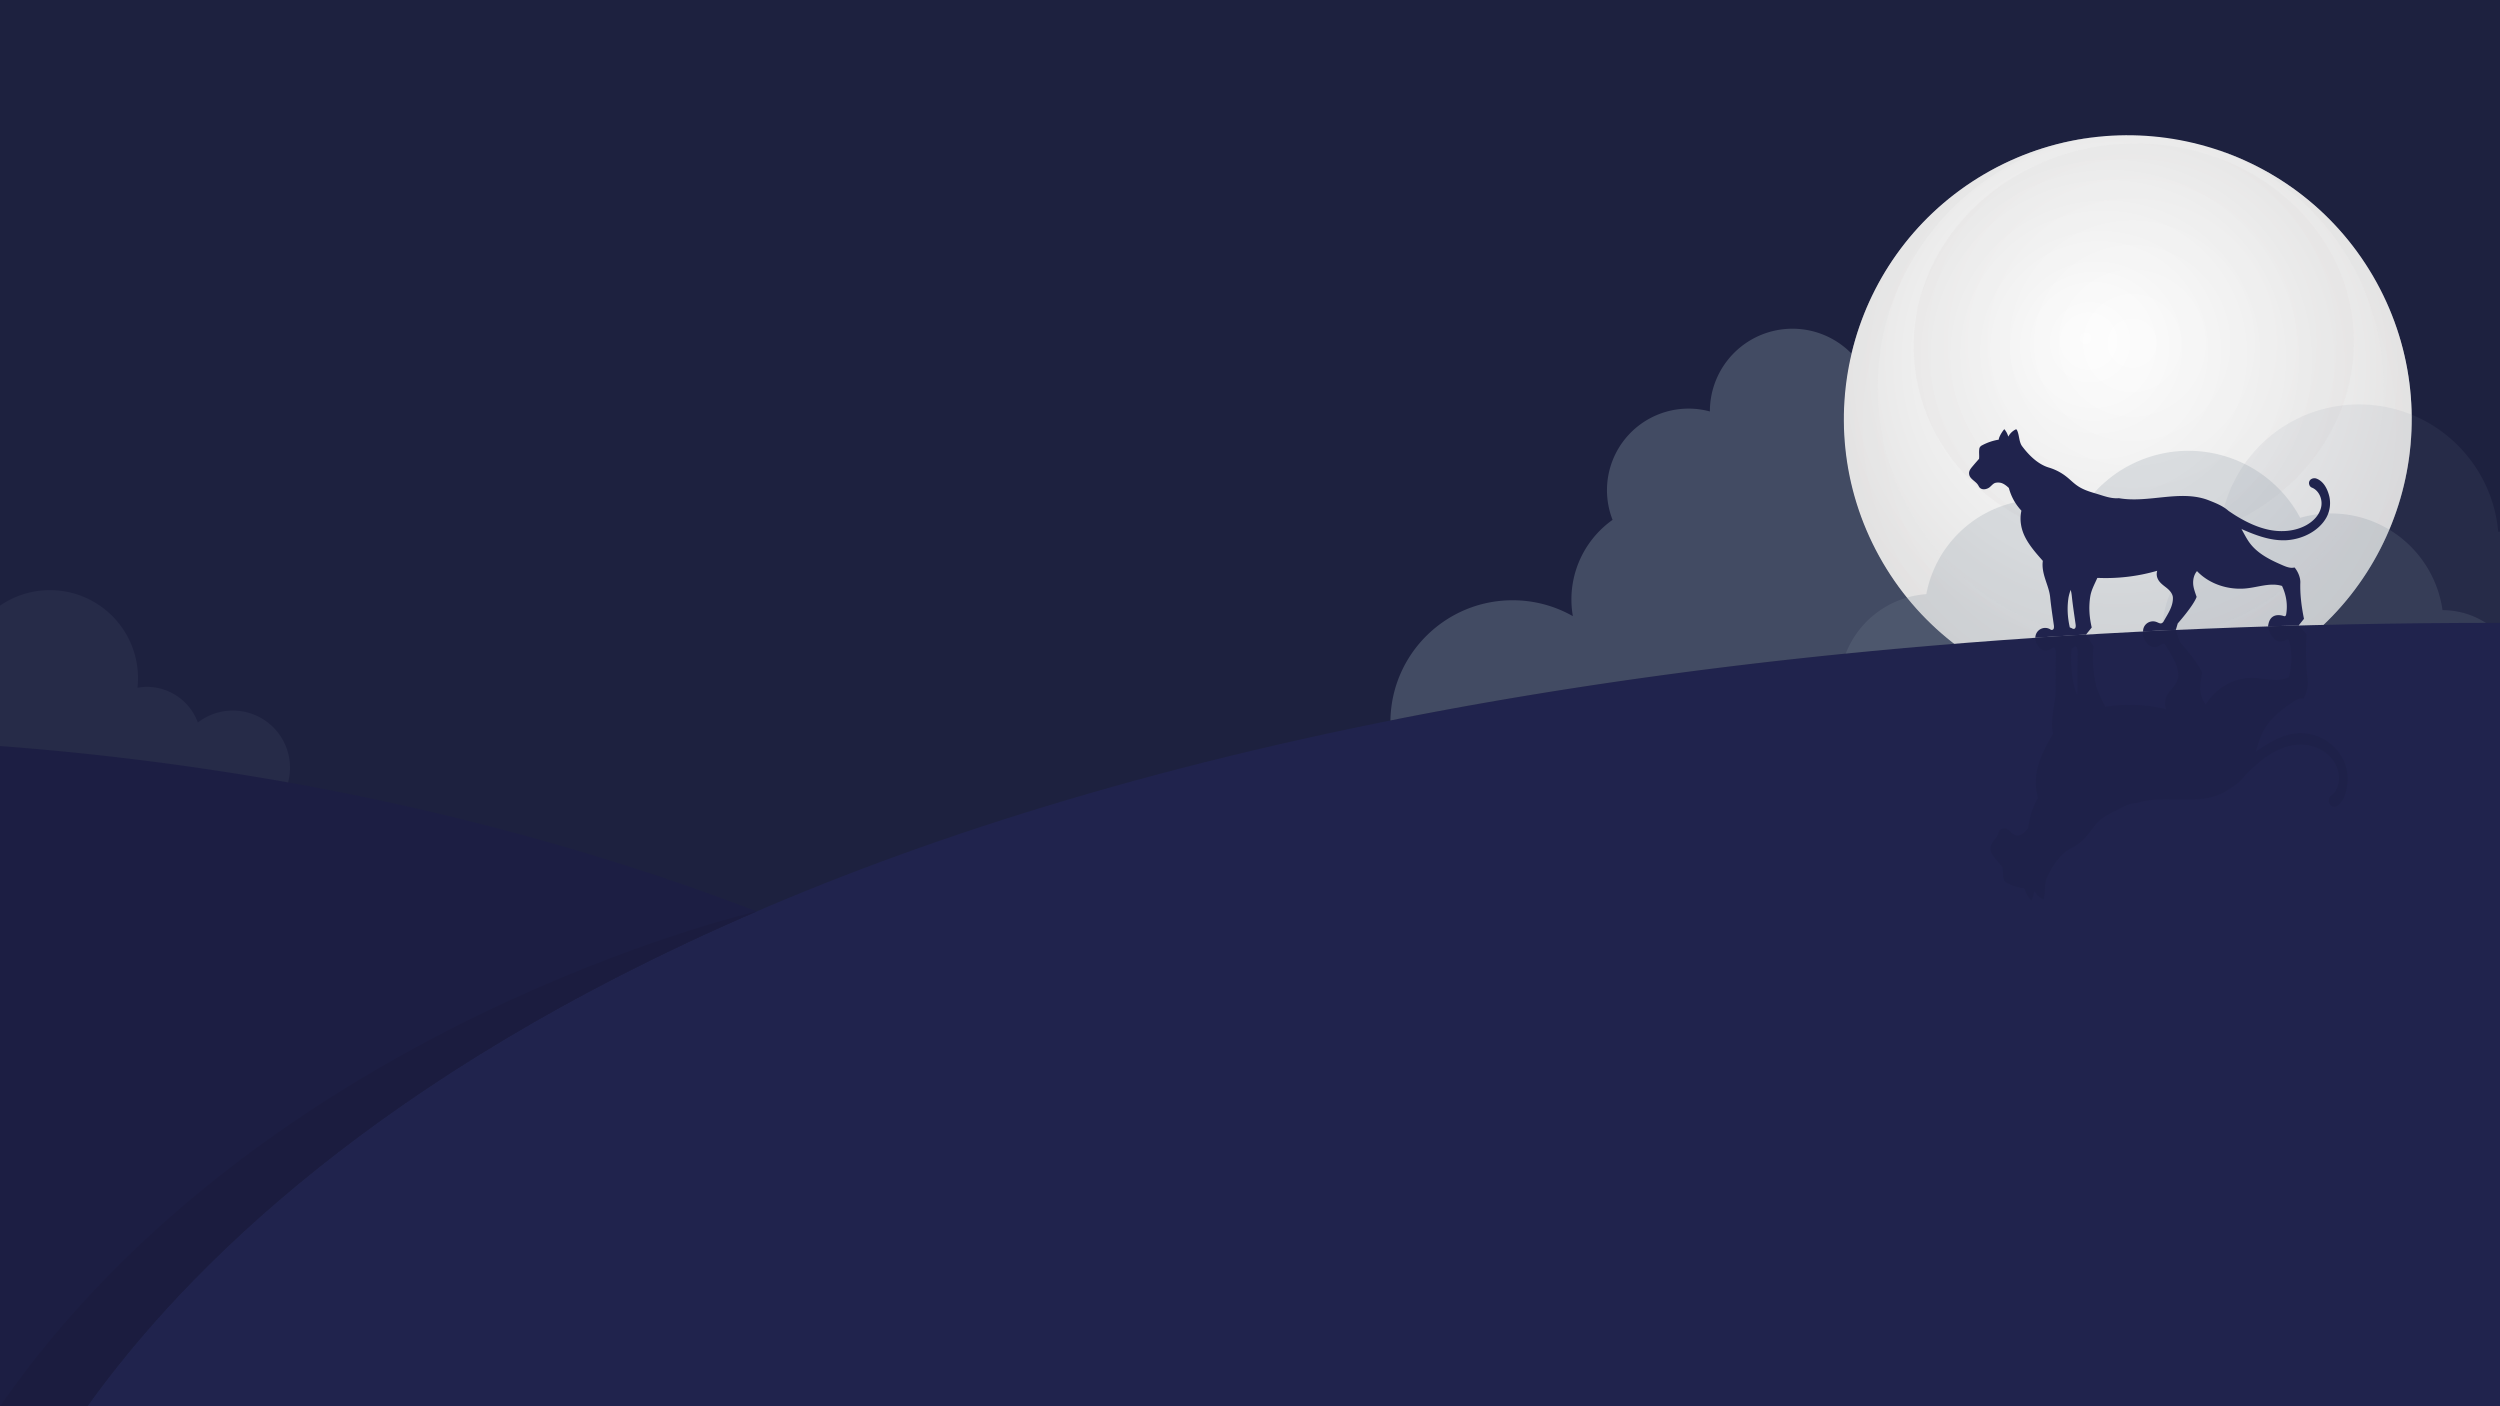 <svg xmlns="http://www.w3.org/2000/svg" xmlns:xlink="http://www.w3.org/1999/xlink" viewBox="0 0 3840 2160"><defs><style>.cls-1{isolation:isolate;}.cls-2{fill:#1d213f;}.cls-3{fill:url(#radial-gradient);}.cls-4{mix-blend-mode:multiply;fill:url(#radial-gradient-2);}.cls-4,.cls-6{opacity:0.4;}.cls-5{mix-blend-mode:screen;opacity:0.3;fill:url(#radial-gradient-3);}.cls-6,.cls-7,.cls-8{fill:#7c8b99;}.cls-7{opacity:0.2;}.cls-8{opacity:0.1;}.cls-9{fill:#20234d;}.cls-10{fill:#1c1e43;}.cls-11{fill:#1b1c3f;}.cls-12{fill:#1e2149;}</style><radialGradient id="radial-gradient" cx="1736.39" cy="231.31" fx="1650.185" fy="220.06" r="501.21" gradientTransform="matrix(0.84, 0.55, -0.55, 0.84, 1937.24, -573.58)" gradientUnits="userSpaceOnUse"><stop offset="0" stop-color="#fff"/><stop offset="0.63" stop-color="#ededed"/><stop offset="1" stop-color="#e1e0e0"/></radialGradient><radialGradient id="radial-gradient-2" cx="1779.7" cy="293.86" fx="1779.705" fy="293.864" r="436.05" xlink:href="#radial-gradient"/><radialGradient id="radial-gradient-3" cx="1487.72" cy="218.73" fx="1487.724" fy="218.726" r="323.56" gradientTransform="matrix(0.79, 0.61, -0.61, 0.79, 2233.2, -553.23)" xlink:href="#radial-gradient"/></defs><g class="cls-1"><g id="Layer_1" data-name="Layer 1"><rect class="cls-2" width="3840" height="2160"/><path class="cls-3" d="M3478.8,1025.7c-210.8,116.3-476.1,39.6-592.4-171.3S2846.9,378.3,3057.7,262s476.1-39.6,592.4,171.3S3689.7,909.4,3478.8,1025.7Z"/><path class="cls-4" d="M3401.7,228.6c133.1,46.9,235.9,164.8,256.2,314.2,29.1,212.7-119.8,408.6-332.5,437.6s-408.6-119.9-437.6-332.5c-28.7-210.9,117.4-405.2,327.1-436.8l-5.6.7c-238.6,32.5-405.6,252.4-373.1,491s252.4,405.6,491,373.1,405.7-252.4,373.1-491C3676.9,413.1,3556.4,278.4,3401.7,228.6Z"/><path class="cls-5" d="M3615.2,509.8c9.5,170-134,316.2-320.5,326.6s-345.4-118.9-354.9-288.9S3073.9,231.3,3260.4,221,3605.7,339.9,3615.2,509.8Z"/><path class="cls-6" d="M2286.1,1790.2a153.3,153.3,0,0,0-147.3-257.1c.1-1.7.2-3.4.2-5.2,0-98.9-80.2-179.2-179.2-179.2-82.2,0-151.4,55.4-172.5,130.8a92.3,92.3,0,0,0-11.8-.9,85,85,0,0,0-84.7,77.9h-.4a147.9,147.9,0,0,0-120.6,233.7Z"/><path class="cls-7" d="M3840,974.5a123.4,123.4,0,0,0-88.3-37.3,172.9,172.9,0,0,0-182-148.2,169.8,169.8,0,0,0-36.6,6.3,194.7,194.7,0,0,0-333.9-15.8,176.4,176.4,0,0,0-76.2-12,178.6,178.6,0,0,0-164.2,145.1,144.1,144.1,0,0,0-111.7,220.1H3840Z"/><path class="cls-8" d="M3840,816.6l-2.7.3c-9.7-109.7-101.7-195.7-213.9-195.7-117.1,0-212.2,93.7-214.6,210.3a155.4,155.4,0,0,0-78.8,191.4h510Z"/><path class="cls-9" d="M3840,2160V956.7C1323.4,956.7,429.4,1747,134.1,2160Z"/><path class="cls-10" d="M134.1,2160c148.4-207.5,447.8-510.2,1028.1-760.1-273.5-105-666.6-216.5-1162.2-254V2160Z"/><path class="cls-11" d="M1162.2,1399.9h0S407.5,1573,0,2160H134.1C282.5,1952.5,581.9,1649.8,1162.2,1399.9Z"/><path class="cls-6" d="M2836.2,702.8a434.6,434.6,0,0,1,7.7-159.7,126.8,126.8,0,0,0-217.5,88.5v.4a125.3,125.3,0,0,0-149.5,166.5,149.9,149.9,0,0,0-61,147.9,186.9,186.9,0,0,0-92.5-24.4c-102.7,0-186.1,82.4-187.7,184.6,257.2-51.2,544.7-91.8,866-117.7A434.7,434.7,0,0,1,2836.2,702.8Z"/><path class="cls-8" d="M442.5,1201.8a87.8,87.8,0,0,0-138.6-92,83.5,83.5,0,0,0-78.2-54.8,85.9,85.9,0,0,0-14.5,1.4,139.4,139.4,0,0,0,.8-14.5A135.3,135.3,0,0,0,0,930.3v215.6A4423.3,4423.3,0,0,1,442.5,1201.8Z"/><path class="cls-12" d="M3134.6,996.6a13.2,13.2,0,0,0,16.1-.2c1.2-1,2.5-2.2,4-2s3.1,4.6,3.1,7.8c-.2,18.8-.6,36.1-.2,55,.2,11.8-2.2,23.2-3.9,34.8s-2.9,23.4-.2,34.9c-8.3,14.6-16.8,29.5-22,46.2a91.4,91.4,0,0,0-1.1,52.6,109.2,109.2,0,0,0-14.8,45.3c-2.7,3.9-5.7,7.7-9.4,10s-8.3,3.2-12.3,1.1-5-4.3-7.5-6.4c-5-4.1-12.6-4.8-15.8,1.1-.7,1.5-1.1,3.2-1.7,4.8-1.6,4.2-4.6,7.3-7.1,10.7s-4.8,7.7-4.5,12.4,3.8,9.8,7.1,13.7,7.3,8.5,11,12.8c1.2,5.4,1,12,2.1,17.4a15.9,15.9,0,0,0,1.5,4.5,10,10,0,0,0,4.1,3.3,71.5,71.5,0,0,0,26.4,8,24.3,24.3,0,0,0,2.4,6.7c2.2,4.6,5.2,8.4,8.1,12.2a38.4,38.4,0,0,0,4.7-14.8,30,30,0,0,0,12.1,12.1c.6.3,1.3.6,1.8.2a2.1,2.1,0,0,0,.7-1.4c2.9-9.9.6-22.6,4.9-31.7,8.6-18.1,20.6-36.6,36.5-44.4a79.2,79.2,0,0,0,25.2-20.1c5.9-7,10.9-15.1,17.3-21.4s16.4-11.6,25.2-15.9c11.1-5.4,21.9-12.5,34-12.5,44.4-14.6,96.3,6.7,137.1-18.5,10.7-6.6,21.6-13.4,29.3-24.4l-.6.9c3.1-3.3,6.3-6.5,9.5-9.5,17.4-16.7,33.6-27.6,49.5-33.3,19.7-7.1,39.7-6.3,56.3,2.2,13.4,6.7,23.3,18.3,27.3,31.6,4.7,15.5.1,33.2-10.3,39.6a8.1,8.1,0,0,0-3.2,5.7,11.2,11.2,0,0,0,1.4,7.8,8.1,8.1,0,0,0,11,2.6c11.7-7.3,15-25.2,16-35.2a69.2,69.2,0,0,0-8.7-40.3,73.7,73.7,0,0,0-66.1-36.4h-.6c-24,1.2-46.4,15.2-65.7,28.5l-.6,1.8c3.6-10.6,6.8-22.2,11.5-31.5,10.3-20.7,27.7-34.1,45-45.8,5.5-3.7,11.7-7.6,17.9-6.1,4.4-7.9,7.3-20.1,6.1-29.7-3-22.8-2.9-46.6-1.6-69.4l-12.2-13.2-47,1.4c1.5,8.2,5.7,16.6,11.6,20.7s11.4,2.6,16.7-.1a3.6,3.6,0,0,1,2.4-.6c1.2.4,1.8,2.1,2.2,3.6a112,112,0,0,1-.9,54.3c-17.1,8.7-36.9,1.4-55.7,1.1-27.6-.4-55.6,14.3-71.9,41-5.2-5.9-7.8-14.6-8.4-23.1s1.4-17.6,2.8-25.8c-6.6-16.3-34.3-47.3-34.3-47.3l-6.1-18.4-50.4,2.4c-1.4,6.8,2.8,14.7,7.3,19.4s12,6.1,17.3,2.6c2.4-1.5,4.9-4,7.6-3s2.7,2.4,3.7,4.1c7.8,13.3,16.8,26,18.3,42.1.7,7.8-3.4,14.7-7.8,20.2s-9.5,10.5-11.6,17.8a26.4,26.4,0,0,0,.6,16.2,233.6,233.6,0,0,0-91.1-4.1l-2.2.4c-5.4-11.3-11.8-22.2-14.6-34.4a184.2,184.2,0,0,1-3.6-58.7l-11.4-17.9-28.3,1.7-49.6,3.2A21.9,21.9,0,0,0,3134.6,996.6Zm328.6,162.2-1.5,4.3ZM3181.9,996.2a14.9,14.9,0,0,0,2.4-1.4c1.2-1,2.4-2.2,3.9-2s3.2,4.6,3.1,7.7c-.1,18.9-.6,36.1-.2,55a92.4,92.4,0,0,1-.5,11.8,78.8,78.8,0,0,1-4.9-14.4C3181.3,1034.1,3180.4,1015.3,3181.9,996.2Z"/><path class="cls-9" d="M3212.9,963.8c-3.7-15.7-4.8-31.4-2.3-47.3,1.5-10.1,6.7-19.3,10.9-28.8h2.2a283.8,283.8,0,0,0,89.8-11,17,17,0,0,0,1.1,12.9c2.8,5.7,8.3,9.4,13.2,13.3s9.7,9.2,9.8,15.5c.2,13-7.4,23.9-13.8,35.2a7.3,7.3,0,0,1-3.3,3.6c-2.5,1.1-5.2-.7-7.8-1.7a15.3,15.3,0,0,0-16.8,3.6,14.8,14.8,0,0,0-4.1,10.8c16.6-.9,33.4-1.7,50.3-2.4l2.9-9.9s24.2-27.2,29-40.8c-2.2-6.5-5-13.6-5.3-20.4s1.4-14,5.9-19.2c18.9,20,48.1,29.3,75.4,26.6,18.5-1.8,37.4-9.3,55.2-3.8,6.4,13.6,8.9,28.4,6.4,43.3-.2,1.2-.6,2.6-1.8,3.1a3.4,3.4,0,0,1-2.4-.3c-5.5-1.7-11.9-2-16.6,1.3s-6.3,8.9-7.1,14.7l47-1.4,8.2-10.2c-3.7-18.1-6.2-37.2-5.6-55.6.3-7.8-3.8-17.4-8.9-23.3-6.1,1.7-12.6-.9-18.4-3.4-18.3-7.9-36.9-17-49.3-32.7-5.6-7.1-9.9-16.1-14.5-24.2l.8,1.3c20.4,9,44,18.3,67.9,17.2h.6c26.5-1.5,50.8-15.1,61.8-34.8a46.3,46.3,0,0,0,4.4-33c-2-8-7.1-22-19.4-26.8-3.9-1.5-8.5-.2-10.6,3a7.4,7.4,0,0,0-.6,6.4,6.8,6.8,0,0,0,3.8,4.3c10.9,4.2,17.3,18,14.2,30.8-2.6,11-11.3,21-23.8,27.6-15.6,8.2-35.4,10.6-55.5,6.6-16.4-3.3-33.5-10.6-52.5-22.4-3.5-2.2-6.9-4.5-10.3-6.8l.7.6c-8.8-8.1-20.3-12.6-31.5-17-43-16.6-92.1,4.9-137.6-3.1-12,1.1-23.4-3.6-35-7-9.1-2.7-18.4-5.5-26.5-10.6s-12.7-10.5-19.3-15.6a80.6,80.6,0,0,0-27-13.9c-16.5-5-30.3-18.7-40.7-32.5-5.2-6.9-4.2-17.2-8-24.9a1.9,1.9,0,0,0-.9-1.1,2.1,2.1,0,0,0-1.7.3,26.1,26.1,0,0,0-10.8,10.8,28.5,28.5,0,0,0-6.1-11.5,51,51,0,0,0-6.8,10.5c-.7,1.6-1.7,3.7-1.7,5.6a81.2,81.2,0,0,0-25.4,8.6,8.8,8.8,0,0,0-3.6,3,7.9,7.9,0,0,0-1,3.7c-.6,4.5.3,9.7-.3,14.2-3.3,3.7-6.5,7.4-9.7,11.2s-5.9,7.1-5.6,11.5,2.9,7,5.7,9.5,6.1,4.8,8.1,8c.8,1.2,1.3,2.5,2.2,3.6,3.7,4.6,11.3,3.3,15.8-.4,2.3-1.9,4.2-4.3,6.8-5.8s8.3-1.7,12.2-.1,7.2,4.3,10.3,7.2a81.3,81.3,0,0,0,19.3,34.9c-3.2,14.4-.5,29,6.4,42s16.8,24.1,26.5,35.1c-1.4,9.4.8,18.9,3.7,28s6.5,18,7.5,27.5c1.5,15.1,3.7,28.9,5.8,44,.3,2.5.1,5.8-2.3,6.4s-2.8-.6-4.1-1.2a15.1,15.1,0,0,0-22.1,13.3l77.9-4.9Zm228.3-154.2a37.9,37.9,0,0,0-2-3.4A37.9,37.9,0,0,1,3441.2,809.6ZM3185.8,965.9c-1.4.4-2.8-.5-4-1.2l-2.6-1c-3.4-15.1-4.4-30.3-2-45.6a63.1,63.1,0,0,1,3.4-12,59.8,59.8,0,0,1,1.7,9.4c1.6,15.2,3.8,28.9,5.9,44C3188.5,962,3188.3,965.4,3185.8,965.9Z"/></g></g></svg>